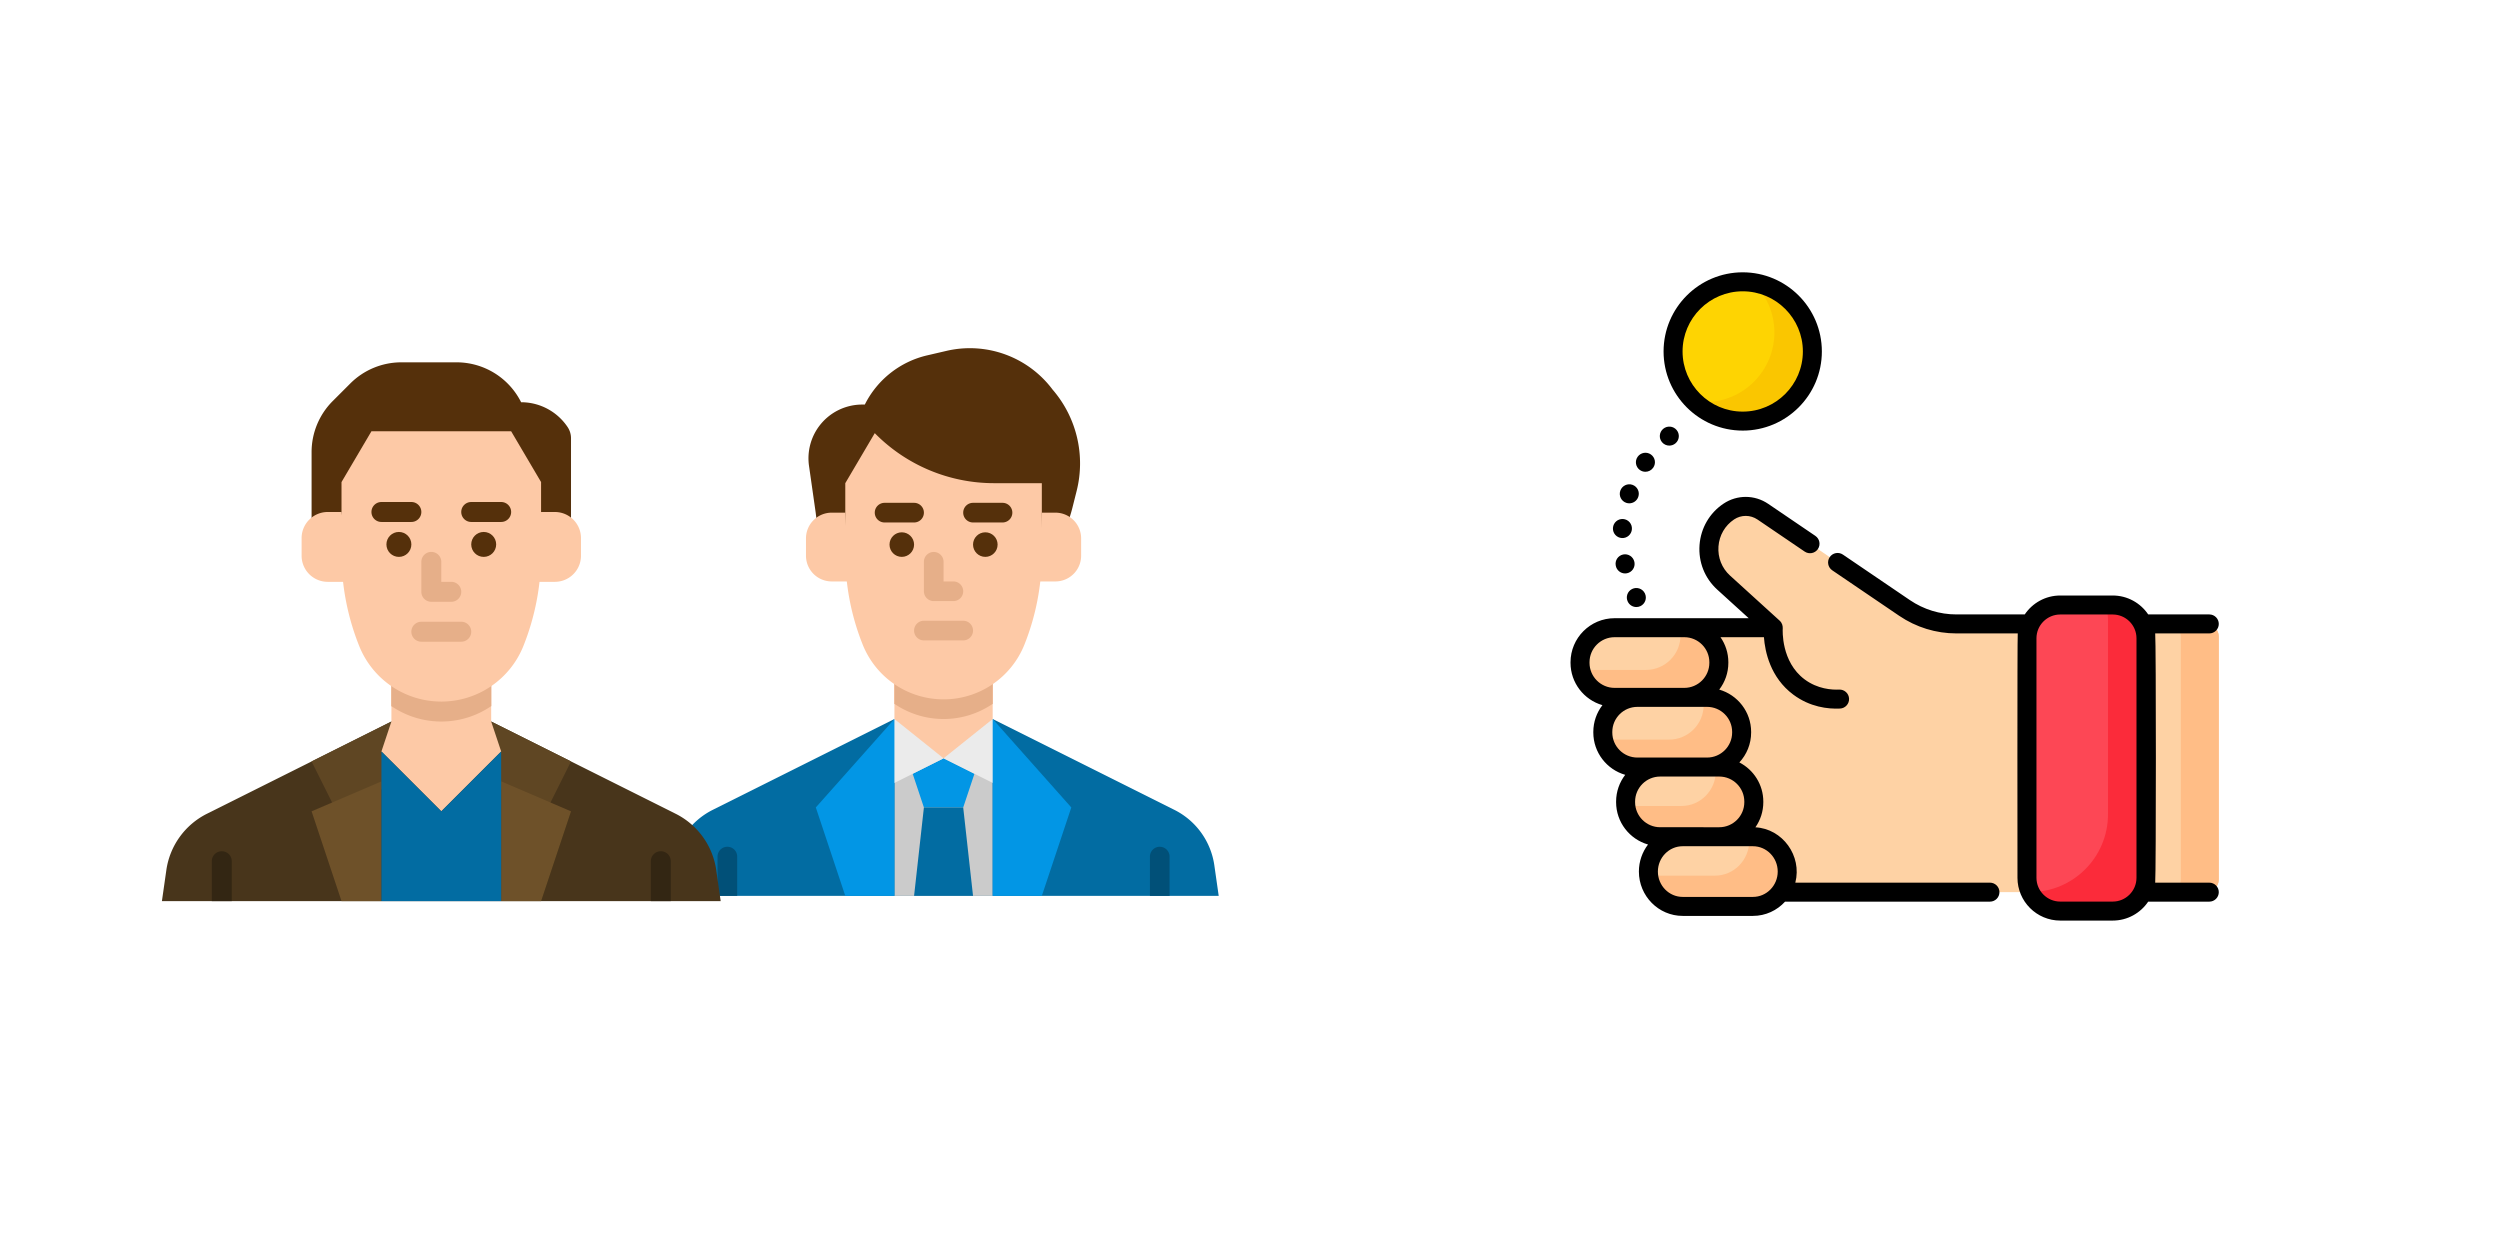 <?xml version="1.0" encoding="UTF-8" standalone="no"?>
<svg
   xmlns:dc="http://purl.org/dc/elements/1.1/"
   xmlns:cc="http://creativecommons.org/ns#"
   xmlns:rdf="http://www.w3.org/1999/02/22-rdf-syntax-ns#"
   xmlns:svg="http://www.w3.org/2000/svg"
   xmlns="http://www.w3.org/2000/svg"
   width="500"
   height="250"
   viewBox="0 0 132.292 66.146"
   version="1.1"
   id="svg8">
  <defs
     id="defs2">
    <rect
       id="rect14952"
       height="41.218"
       width="28.356"
       y="11.693"
       x="56.127" />
    <rect
       id="rect12397"
       height="46.715"
       width="47.956"
       y="8.682"
       x="71.934" />
    <rect
       id="rect10750"
       height="32.448"
       width="43.557"
       y="16.955"
       x="54.08" />
    <rect
       id="rect10116"
       height="31.279"
       width="27.917"
       y="16.809"
       x="101.145" />
    <rect
       id="rect9439"
       height="25.14"
       width="57.004"
       y="26.309"
       x="5.262" />
    <rect
       id="rect8476"
       height="26.602"
       width="35.664"
       y="22.217"
       x="51.449" />
    <rect
       id="rect8111"
       height="60.358"
       width="46.715"
       y="-7.441"
       x="111.208" />
    <rect
       id="rect5692"
       height="31.419"
       width="28.319"
       y="19.224"
       x="111.621" />
    <rect
       id="rect4959"
       height="36.794"
       width="38.447"
       y="12.816"
       x="87.437" />
    <rect
       id="rect3591"
       height="32.246"
       width="36.587"
       y="17.57"
       x="2.687" />
    <rect
       x="33.262"
       y="1.89"
       width="32.128"
       height="25.608"
       id="rect952" />
    <rect
       x="23.718"
       y="3.024"
       width="21.45"
       height="20.127"
       id="rect946" />
    <rect
       id="rect952-5"
       height="25.608"
       width="32.128"
       y="1.89"
       x="33.262" />
    <rect
       id="rect1246"
       height="25.608"
       width="32.128"
       y="1.89"
       x="33.262" />
    <rect
       id="rect2592"
       height="20.127"
       width="21.45"
       y="3.024"
       x="23.718" />
    <rect
       x="23.718"
       y="3.024"
       width="21.45"
       height="20.127"
       id="rect2600" />
    <rect
       id="rect2608"
       height="20.127"
       width="21.45"
       y="3.024"
       x="23.718" />
    <rect
       x="2.687"
       y="17.57"
       width="36.587"
       height="32.246"
       id="rect3591-5" />
    <rect
       x="2.687"
       y="17.57"
       width="36.587"
       height="32.246"
       id="rect4205" />
    <rect
       x="111.208"
       y="-7.441"
       width="46.715"
       height="60.358"
       id="rect8139" />
    <rect
       x="51.449"
       y="22.217"
       width="35.664"
       height="26.602"
       id="rect8484" />
  </defs>
  <g
     transform="matrix(0.265,0,0,0.265,72,33.966)"
     id="g14585">
</g>
  <g
     transform="matrix(0.265,0,0,0.265,72,33.966)"
     id="g14587">
</g>
  <g
     transform="matrix(0.265,0,0,0.265,72,33.966)"
     id="g14589">
</g>
  <g
     transform="matrix(0.265,0,0,0.265,72,33.966)"
     id="g14591">
</g>
  <g
     transform="matrix(0.265,0,0,0.265,72,33.966)"
     id="g14593">
</g>
  <g
     transform="matrix(0.265,0,0,0.265,72,33.966)"
     id="g14595">
</g>
  <g
     transform="matrix(0.265,0,0,0.265,72,33.966)"
     id="g14597">
</g>
  <g
     transform="matrix(0.265,0,0,0.265,72,33.966)"
     id="g14599">
</g>
  <g
     transform="matrix(0.265,0,0,0.265,72,33.966)"
     id="g14601">
</g>
  <g
     transform="matrix(0.265,0,0,0.265,72,33.966)"
     id="g14603">
</g>
  <g
     transform="matrix(0.265,0,0,0.265,72,33.966)"
     id="g14605">
</g>
  <g
     transform="matrix(0.265,0,0,0.265,72,33.966)"
     id="g14607">
</g>
  <g
     transform="matrix(0.265,0,0,0.265,72,33.966)"
     id="g14609">
</g>
  <g
     transform="matrix(0.265,0,0,0.265,72,33.966)"
     id="g14611">
</g>
  <g
     transform="matrix(0.265,0,0,0.265,72,33.966)"
     id="g14613">
</g>
  <g
     transform="matrix(0.065,0,0,0.065,33.29,15.688)"
     id="flat-7">
    <path
       d="m 296,344 147.882,73.941 a 60,60 0 0 1 32.564,45.18 L 480,488 H 32 l 3.554,-24.879 a 60,60 0 0 1 32.564,-45.18 L 216,344 Z"
       fill="#026ca2"
       id="path16454" />
    <path
       d="m 216,344 h 80 v 144 h -80 z"
       fill="#cbcbcb"
       id="path16456" />
    <path
       d="m 216,312 v 32 l -8,24 v 8 h 96 v -8 l -8,-24 v -32 z"
       fill="#fdc9a6"
       id="path16458" />
    <path
       d="m 296,312 v 19.64 c -0.08,0.06 -0.17,0.11 -0.25,0.17 A 70.9,70.9 0 0 1 216,331.64 V 312 Z"
       fill="#fdc9a6"
       id="path16460" />
    <path
       d="m 296,312 v 19.64 c -0.08,0.06 -0.17,0.11 -0.25,0.17 A 70.9,70.9 0 0 1 216,331.64 V 312 Z"
       fill="#e6af89"
       id="path16462" />
    <path
       d="m 72,488 v -32 a 8,8 0 0 1 16,0 v 32 z"
       fill="#015078"
       id="path16464" />
    <path
       d="m 424,488 v -32 a 8,8 0 0 1 16,0 v 32 z"
       fill="#015078"
       id="path16466" />
    <path
       d="M 230.857,388.571 240,416 h 32 L 281.143,388.571 256,376 Z"
       fill="#0296e5"
       id="path16468" />
    <path
       d="m 240,416 -8,72 h 48 l -8,-72 z"
       fill="#026ca2"
       id="path16470" />
    <path
       d="m 360.925,171.923 3.421,-13.6 A 91.909,91.909 0 0 0 344.781,75.838 84.136,84.136 0 0 0 258.348,44.3 c -5.306,1.236 -10.592,2.465 -15.636,3.637 A 76.04,76.04 0 0 0 191.9,88 h -2.124 a 43.754,43.754 0 0 0 -35,17.5 43.754,43.754 0 0 0 -8.311,32.44 l 5.435,38.06 2.913,24 H 352 l 6.585,-20.007 q 1.315,-3.993 2.34,-8.07 z"
       fill="#55300b"
       id="path16472" />
    <path
       d="M 256,328 A 70.9,70.9 0 0 1 190.173,283.433 198.156,198.156 0 0 1 176,209.837 V 152 l 24,-40.73 A 136.076,136.076 0 0 0 297.087,152 H 336 v 57.837 a 198.156,198.156 0 0 1 -14.173,73.6 A 70.9,70.9 0 0 1 256,328 Z"
       fill="#fdc9a6"
       id="path16474" />
    <g
       fill="#55300b"
       id="g16484">
      <path
         d="m 304,184 h -24 a 8,8 0 0 1 0,-16 h 24 a 8,8 0 0 1 0,16 z"
         id="path16476" />
      <circle
         cx="290"
         cy="202"
         r="10"
         id="circle16478" />
      <path
         d="m 232,184 h -24 a 8,8 0 0 1 0,-16 h 24 a 8,8 0 0 1 0,16 z"
         id="path16480" />
      <circle
         cx="222"
         cy="202"
         r="10"
         id="circle16482" />
    </g>
    <path
       d="m 272,280 h -32 a 8,8 0 0 1 0,-16 h 32 a 8,8 0 0 1 0,16 z"
       fill="#e6af89"
       id="path16486" />
    <path
       d="m 264,248 h -16 a 8,8 0 0 1 -8,-8 v -24 a 8,8 0 0 1 16,0 v 16 h 8 a 8,8 0 0 1 0,16 z"
       fill="#e6af89"
       id="path16488" />
    <path
       d="M 176,176 H 164.944 A 20.944,20.944 0 0 0 144,196.944 v 14.112 a 20.944,20.944 0 0 0 2.211,9.366 A 20.944,20.944 0 0 0 164.944,232 H 179 Z"
       fill="#fdc9a6"
       id="path16490" />
    <path
       d="m 336,176 h 11.056 A 20.944,20.944 0 0 1 368,196.944 v 14.112 a 20.944,20.944 0 0 1 -2.211,9.366 A 20.944,20.944 0 0 1 347.056,232 H 333 Z"
       fill="#fdc9a6"
       id="path16492" />
    <path
       d="m 216,344 40,32 -48,24 v -32 z"
       fill="#ebebeb"
       id="path16494" />
    <path
       d="m 296,344 -40,32 48,24 v -32 z"
       fill="#ebebeb"
       id="path16496" />
    <path
       d="m 216,488 h -40 l -24,-72 64,-72 z"
       fill="#0296e5"
       id="path16498" />
    <path
       d="m 296,488 h 40 l 24,-72 -64,-72 z"
       fill="#0296e5"
       id="path16500" />
  </g>
  <g
     transform="matrix(0.066,0,0,0.066,6.456,15.477)"
     id="flat">
    <path
       d="m 336,488 h 144 l -3.554,-24.879 a 60,60 0 0 0 -32.564,-45.18 L 296,344 H 216 L 68.118,417.941 a 60,60 0 0 0 -32.564,45.18 L 32,488 h 144"
       fill="#48351b"
       id="path15009" />
    <path
       d="m 424,488 v -32 a 8,8 0 0 1 16,0 v 32 z"
       fill="#332613"
       id="path15011" />
    <path
       d="m 216,344 -64,32 24,48 40,-32 z"
       fill="#5f4623"
       id="path15013" />
    <path
       d="m 208,488 h -32 l -24,-72 56,-24 z"
       fill="#6e5129"
       id="path15015" />
    <path
       d="m 296,344 64,32 -24,48 -40,-32 z"
       fill="#5f4623"
       id="path15017" />
    <path
       d="m 304,488 h 32 l 24,-72 -56,-24 z"
       fill="#6e5129"
       id="path15019" />
    <path
       d="m 296,312 v 19.64 c -0.08,0.06 -0.17,0.11 -0.25,0.17 A 70.9,70.9 0 0 1 216,331.64 V 312 Z"
       fill="#e6af89"
       id="path15021" />
    <path
       d="m 216,312 v 32 l -8,24 48,48 48,-48 -8,-24 v -32 z"
       fill="#fdc9a6"
       id="path15023" />
    <path
       d="m 296,312 v 19.64 c -0.08,0.06 -0.17,0.11 -0.25,0.17 A 70.9,70.9 0 0 1 216,331.64 V 312 Z"
       fill="#e6af89"
       id="path15025" />
    <path
       d="m 304,368 -48,48 -48,-48 v 120 h 96 z"
       fill="#026ca2"
       id="path15027" />
    <path
       d="m 72,488 v -32 a 8,8 0 0 1 16,0 v 32 z"
       fill="#332613"
       id="path15029" />
    <path
       d="m 152,200 v -72.022 a 57.888,57.888 0 0 1 16.955,-40.933 l 14.09,-14.09 A 57.888,57.888 0 0 1 223.978,56 h 44.245 A 57.889,57.889 0 0 1 320,88 44.846,44.846 0 0 1 357.313,107.969 16,16 0 0 1 360,116.844 V 200 Z"
       fill="#55300b"
       id="path15031" />
    <path
       d="M 256,328 A 70.9,70.9 0 0 1 190.173,283.433 198.156,198.156 0 0 1 176,209.837 V 152 l 24,-40.73 H 312 L 336,152 v 57.837 a 198.156,198.156 0 0 1 -14.173,73.6 A 70.9,70.9 0 0 1 256,328 Z"
       fill="#fdc9a6"
       id="path15033" />
    <g
       fill="#55300b"
       id="g15043">
      <path
         d="m 304,184 h -24 a 8,8 0 0 1 0,-16 h 24 a 8,8 0 0 1 0,16 z"
         id="path15035" />
      <circle
         cx="290"
         cy="202"
         r="10"
         id="circle15037" />
      <path
         d="m 232,184 h -24 a 8,8 0 0 1 0,-16 h 24 a 8,8 0 0 1 0,16 z"
         id="path15039" />
      <circle
         cx="222"
         cy="202"
         r="10"
         id="circle15041" />
    </g>
    <path
       d="m 272,280 h -32 a 8,8 0 0 1 0,-16 h 32 a 8,8 0 0 1 0,16 z"
       fill="#e6af89"
       id="path15045" />
    <path
       d="m 264,248 h -16 a 8,8 0 0 1 -8,-8 v -24 a 8,8 0 0 1 16,0 v 16 h 8 a 8,8 0 0 1 0,16 z"
       fill="#e6af89"
       id="path15047" />
    <path
       d="M 176,176 H 164.944 A 20.944,20.944 0 0 0 144,196.944 v 14.112 a 20.944,20.944 0 0 0 2.211,9.366 A 20.944,20.944 0 0 0 164.944,232 H 184 Z"
       fill="#fdc9a6"
       id="path15049" />
    <path
       d="m 336,176 h 11.056 A 20.944,20.944 0 0 1 368,196.944 v 14.112 a 20.944,20.944 0 0 1 -2.211,9.366 A 20.944,20.944 0 0 1 347.056,232 H 328 Z"
       fill="#fdc9a6"
       id="path15051" />
  </g>
  <g
     transform="matrix(0.067,0,0,0.067,83.107,14.41)"
     id="g16625">
    <g
       id="g16621">
      <g
         id="g16615">
        <g
           id="g16609">
          <path
             d="m 512,287.704 c 0,-5.523 -4.477,-10 -10,-10 H 304.751 c -14.592,0 -28.855,-4.399 -40.984,-12.641 L 151.906,189.056 c -7.912,-5.376 -18.308,-5.634 -26.355,-0.463 -19.657,12.632 -21.884,40.766 -4.641,56.441 l 39.217,35.649 H 79.497 L 115.495,489.55 H 502 c 5.523,0 10,-4.477 10,-10 z"
             fill="#fed2a4"
             id="path16585" />
          <g
             id="g16589">
            <path
               d="m 502,277.704 h -30 c 5.523,0 10,4.477 10,10 V 479.55 c 0,5.523 -4.477,10 -10,10 h 30 c 5.523,0 10,-4.477 10,-10 V 287.704 c 0,-5.523 -4.477,-10 -10,-10 z"
               fill="#ffbd86"
               id="path16587" />
          </g>
          <path
             d="M 89.851,335.714 H 34.797 C 19.721,335.714 7.5,323.493 7.5,308.417 v -0.436 c 0,-15.076 12.221,-27.297 27.297,-27.297 h 55.054 c 15.076,0 27.297,12.221 27.297,27.297 v 0.436 c 0.001,15.076 -12.221,27.297 -27.297,27.297 z"
             fill="#fed2a4"
             id="path16591" />
          <path
             d="M 107.85,390.745 H 52.797 C 37.721,390.745 25.5,378.524 25.5,363.448 v -0.436 c 0,-15.076 12.221,-27.297 27.297,-27.297 h 55.054 c 15.076,0 27.297,12.221 27.297,27.297 v 0.436 c 0,15.075 -12.222,27.297 -27.298,27.297 z"
             fill="#fed2a4"
             id="path16593" />
          <path
             d="m 107.85,335.714 h -3.283 c 0.379,1.812 0.58,3.689 0.58,5.613 v 0.436 c 0,15.076 -12.221,27.297 -27.297,27.297 H 26.08 c 2.589,12.383 13.565,21.684 26.717,21.684 h 55.054 c 15.076,0 27.297,-12.221 27.297,-27.297 v -0.436 c 0,-15.075 -12.222,-27.297 -27.298,-27.297 z"
             fill="#ffbd86"
             id="path16595" />
          <path
             d="m 89.561,280.684 h -3.283 c 0.379,1.812 0.58,3.689 0.58,5.613 v 0.436 c 0,15.076 -12.221,27.297 -27.297,27.297 H 7.79 c 2.589,12.383 13.565,21.684 26.717,21.684 h 55.054 c 15.076,0 27.297,-12.221 27.297,-27.297 v -0.436 c 0,-15.076 -12.221,-27.297 -27.297,-27.297 z"
             fill="#ffbd86"
             id="path16597" />
          <path
             d="M 117.468,445.776 H 70.796 c -15.076,0 -27.297,-12.221 -27.297,-27.297 v -0.436 c 0,-15.076 12.221,-27.297 27.297,-27.297 h 46.673 c 15.076,0 27.297,12.221 27.297,27.297 v 0.436 c 0,15.075 -12.222,27.297 -27.298,27.297 z"
             fill="#fed2a4"
             id="path16599" />
          <path
             d="M 144.065,500.806 H 88.579 c -14.957,0 -27.081,-12.319 -27.081,-27.515 0,-15.196 12.125,-27.515 27.081,-27.515 h 55.486 c 14.957,0 27.081,12.319 27.081,27.515 0,15.196 -12.125,27.515 -27.081,27.515 z"
             fill="#fed2a4"
             id="path16601" />
          <g
             fill="#ffbd86"
             id="g16607">
            <path
               d="m 144.065,445.775 h -3.11 c 0.122,1.059 0.191,2.134 0.191,3.226 0,15.196 -12.125,27.515 -27.081,27.515 H 61.689 c 1.573,13.675 13.008,24.289 26.89,24.289 h 55.486 c 14.957,0 27.081,-12.319 27.081,-27.515 0,-15.196 -12.125,-27.515 -27.081,-27.515 z"
               id="path16603" />
            <path
               d="m 135.189,397.287 c -0.119,-0.102 -0.234,-0.208 -0.355,-0.307 -0.004,-0.003 -0.009,-0.007 -0.013,-0.01 -4.717,-3.889 -10.762,-6.225 -17.353,-6.225 h -2.91 c 0.122,1.059 0.191,2.134 0.191,3.226 0,15.196 -12.125,27.515 -27.081,27.515 H 43.667 c 1.498,13.66 13.07,24.289 27.129,24.289 h 46.673 c 6.591,0 12.636,-2.336 17.353,-6.225 0.004,-0.003 0.009,-0.007 0.013,-0.01 0.121,-0.1 0.236,-0.206 0.355,-0.307 5.847,-5.047 9.561,-12.567 9.561,-20.973 -0.002,-8.406 -3.716,-15.926 -9.562,-20.973 z"
               id="path16605" />
          </g>
        </g>
        <path
           d="M 428.219,504.5 H 386.781 C 372.266,504.5 360.5,492.734 360.5,478.219 V 289.035 c 0,-14.515 11.766,-26.281 26.281,-26.281 h 41.438 c 14.515,0 26.281,11.766 26.281,26.281 v 189.184 c 0,14.515 -11.766,26.281 -26.281,26.281 z"
           fill="#fd4755"
           id="path16611" />
        <path
           d="m 428.219,262.754 h -6.26 c 1.627,3.418 2.541,7.243 2.541,11.281 V 428.04 c 0,33.943 -27.516,61.459 -61.459,61.459 4.222,8.869 13.264,15 23.74,15 h 41.438 c 14.515,0 26.281,-11.766 26.281,-26.281 V 289.035 c 0,-14.514 -11.766,-26.281 -26.281,-26.281 z"
           fill="#fb2b3a"
           id="path16613" />
      </g>
      <circle
         cx="136"
         cy="62.507"
         fill="#fed402"
         r="55.007"
         id="circle16617" />
      <path
         d="m 144.4,8.138 c 10.241,9.99 16.608,23.933 16.608,39.37 0,30.38 -24.628,55.007 -55.008,55.007 -2.856,0 -5.661,-0.218 -8.4,-0.638 9.914,9.671 23.457,15.638 38.4,15.638 30.38,0 55.008,-24.627 55.008,-55.007 0,-27.524 -20.216,-50.326 -46.608,-54.37 z"
         fill="#fac600"
         id="path16619" />
    </g>
    <path
       d="m 78.025,136.865 c 1.693,0 3.396,-0.57 4.797,-1.738 l 0.035,-0.029 c 3.182,-2.651 3.595,-7.366 0.943,-10.549 -2.651,-3.181 -7.399,-3.598 -10.581,-0.945 -3.182,2.651 -3.612,7.381 -0.96,10.563 1.484,1.779 3.617,2.698 5.766,2.698 z m -23.238,19.282 c 1.319,0.938 2.837,1.39 4.342,1.39 2.345,0 4.654,-1.097 6.117,-3.152 0.019,-0.026 0.09,-0.129 0.109,-0.155 2.347,-3.391 1.491,-8.001 -1.884,-10.37 -3.375,-2.371 -8.057,-1.53 -10.446,1.828 -2.402,3.375 -1.613,8.058 1.762,10.459 z M 136,125.015 c 34.467,0 62.507,-28.04 62.507,-62.507 C 198.507,28.041 170.467,0 136,0 101.533,0 73.493,28.041 73.493,62.508 c 0,34.467 28.04,62.507 62.507,62.507 z M 136,15 c 26.196,0 47.507,21.312 47.507,47.508 0,26.195 -21.312,47.507 -47.507,47.507 -26.195,0 -47.507,-21.312 -47.507,-47.507 C 88.493,36.312 109.804,15 136,15 Z M 51.996,264.372 c 1.057,0 2.131,-0.225 3.153,-0.699 3.757,-1.744 5.389,-6.204 3.645,-9.961 -0.031,-0.065 -0.082,-0.172 -0.115,-0.237 -1.851,-3.703 -6.354,-5.202 -10.06,-3.353 -3.687,1.843 -5.191,6.315 -3.381,10.01 1.289,2.672 3.965,4.24 6.758,4.24 z m -11.4,-54.493 c 4.081,0.221 7.65,-2.927 7.893,-7.067 l 0.001,-0.021 c 0.258,-4.134 -2.883,-7.694 -7.018,-7.953 -4.119,-0.256 -7.695,2.884 -7.953,7.018 -0.002,0.035 -0.01,0.163 -0.011,0.198 -0.199,4.12 2.968,7.602 7.088,7.825 z M 504.5,482.05 h -42.723 c 0.712,-6.731 0.727,-190.175 0,-196.85 H 504.5 c 4.142,0 7.5,-3.357 7.5,-7.5 0,-4.143 -3.358,-7.5 -7.5,-7.5 h -48.252 c -6.073,-9.009 -16.37,-14.946 -28.029,-14.946 h -41.438 c -11.659,0 -21.956,5.937 -28.029,14.946 H 304.75 c -13.127,0 -25.841,-3.923 -36.765,-11.345 L 215.14,222.952 c -3.426,-2.325 -8.091,-1.438 -10.418,1.989 -2.328,3.426 -1.438,8.091 1.989,10.419 l 52.845,35.903 c 13.421,9.117 29.049,13.937 45.194,13.937 h 48.474 C 352.793,288.694 353,474.394 353,478.219 353,496.846 368.154,512 386.781,512 h 41.438 c 11.66,0 21.958,-5.939 28.031,-14.95 h 48.25 c 4.142,0 7.5,-3.357 7.5,-7.5 0,-4.143 -3.358,-7.5 -7.5,-7.5 z M 447,478.219 C 447,488.575 438.575,497 428.219,497 H 386.781 C 376.425,497 368,488.575 368,478.219 V 289.035 c 0,-10.356 8.425,-18.781 18.781,-18.781 h 41.438 c 10.356,0 18.781,8.425 18.781,18.781 z M 50.485,228.953 c -0.01,-0.053 -0.039,-0.197 -0.05,-0.249 -0.85,-4.055 -4.833,-6.68 -8.886,-5.834 -4.054,0.851 -6.658,4.793 -5.808,8.847 0.676,3.604 3.825,6.119 7.363,6.119 0.458,0 0.923,-0.042 1.391,-0.13 4.071,-0.763 6.753,-4.682 5.99,-8.753 z M 331.258,482.05 H 177.55 c 5.468,-21.213 -10.13,-42.601 -31.531,-43.715 3.931,-5.635 6.246,-12.479 6.246,-19.856 v -0.437 c 0,-13.469 -7.697,-25.166 -18.919,-30.947 5.766,-6.212 9.301,-14.523 9.301,-23.647 v -0.436 c 0,-15.856 -10.665,-29.26 -25.195,-33.44 4.508,-5.867 7.196,-13.201 7.196,-21.155 v -0.436 c 0,-7.353 -2.299,-14.177 -6.207,-19.802 h 34.31 c 0.832,11.344 4.989,31.821 23.222,45.393 13.123,9.768 27.191,11.418 36.872,10.973 4.138,-0.19 7.338,-3.698 7.148,-7.836 -0.19,-4.138 -3.699,-7.334 -7.836,-7.148 -5.79,0.265 -17.02,-0.423 -27.229,-8.021 -18.696,-13.915 -17.407,-38.966 -17.321,-40.332 0.045,-1.825 -0.332,-4.153 -2.434,-6.077 l -39.221,-35.65 c -6.437,-5.849 -9.754,-14.234 -9.102,-23.006 0.649,-8.731 5.138,-16.49 12.315,-21.288 5.639,-3.768 12.911,-3.737 18.528,0.077 l 37.247,25.307 c 3.427,2.33 8.091,1.438 10.418,-1.988 2.328,-3.426 1.438,-8.091 -1.989,-10.418 l -37.247,-25.308 c -10.697,-7.265 -24.548,-7.321 -35.292,-0.141 -11.042,7.381 -17.946,19.28 -18.939,32.646 -0.997,13.407 4.096,26.245 13.972,35.219 l 24.863,22.6 C 139.124,273.117 37.822,273.185 34.795,273.185 15.61,273.184 0,288.794 0,307.981 v 0.436 c 0,15.857 10.665,29.26 25.195,33.439 -4.508,5.867 -7.196,13.202 -7.196,21.156 v 0.436 c 0,15.857 10.665,29.26 25.195,33.44 -4.508,5.867 -7.196,13.201 -7.196,21.155 v 0.437 c 0,15.863 10.674,29.271 25.214,33.444 -4.517,5.917 -7.214,13.328 -7.214,21.369 0,19.308 15.513,35.016 34.581,35.016 h 55.486 c 10.019,0 19.051,-4.341 25.373,-11.257 h 161.82 c 4.142,0 7.5,-3.357 7.5,-7.5 0,-4.143 -3.358,-7.502 -7.5,-7.502 z M 15,308.417 v -0.436 c 0,-10.917 8.881,-19.798 19.797,-19.798 h 55.054 c 10.917,0 19.797,8.881 19.797,19.798 v 0.436 c 0,10.916 -8.881,19.797 -19.797,19.797 H 34.797 C 23.881,328.214 15,319.333 15,308.417 Z m 17.999,55.03 v -0.436 c 0,-10.917 8.881,-19.798 19.797,-19.798 h 55.054 c 10.917,0 19.797,8.881 19.797,19.798 v 0.436 c 0,10.917 -8.881,19.798 -19.797,19.798 H 52.796 c -10.916,0 -19.797,-8.881 -19.797,-19.798 z m 17.999,55.032 v -0.437 c 0,-10.916 8.881,-19.797 19.798,-19.797 h 46.672 c 10.917,0 19.797,8.881 19.797,19.797 v 0.437 c 0,10.916 -8.881,19.797 -19.797,19.797 H 70.796 C 59.879,438.275 50.998,429.395 50.998,418.479 Z m 93.067,74.828 H 88.579 c -10.797,0 -19.581,-8.979 -19.581,-20.016 0,-11.037 8.784,-20.016 19.581,-20.016 h 55.486 c 10.797,0 19.581,8.979 19.581,20.016 0,11.037 -8.784,20.016 -19.581,20.016 z M 44.033,182.069 c 0.786,0.263 1.584,0.387 2.37,0.387 3.107,0 6.007,-1.948 7.083,-5.032 l 0.022,-0.063 c 1.375,-3.907 -0.692,-8.149 -4.599,-9.524 -3.907,-1.376 -8.204,0.718 -9.578,4.625 -0.014,0.039 -0.03,0.087 -0.043,0.126 -1.31,3.929 0.815,8.172 4.745,9.481 z"
       id="path16623" />
  </g>
</svg>
